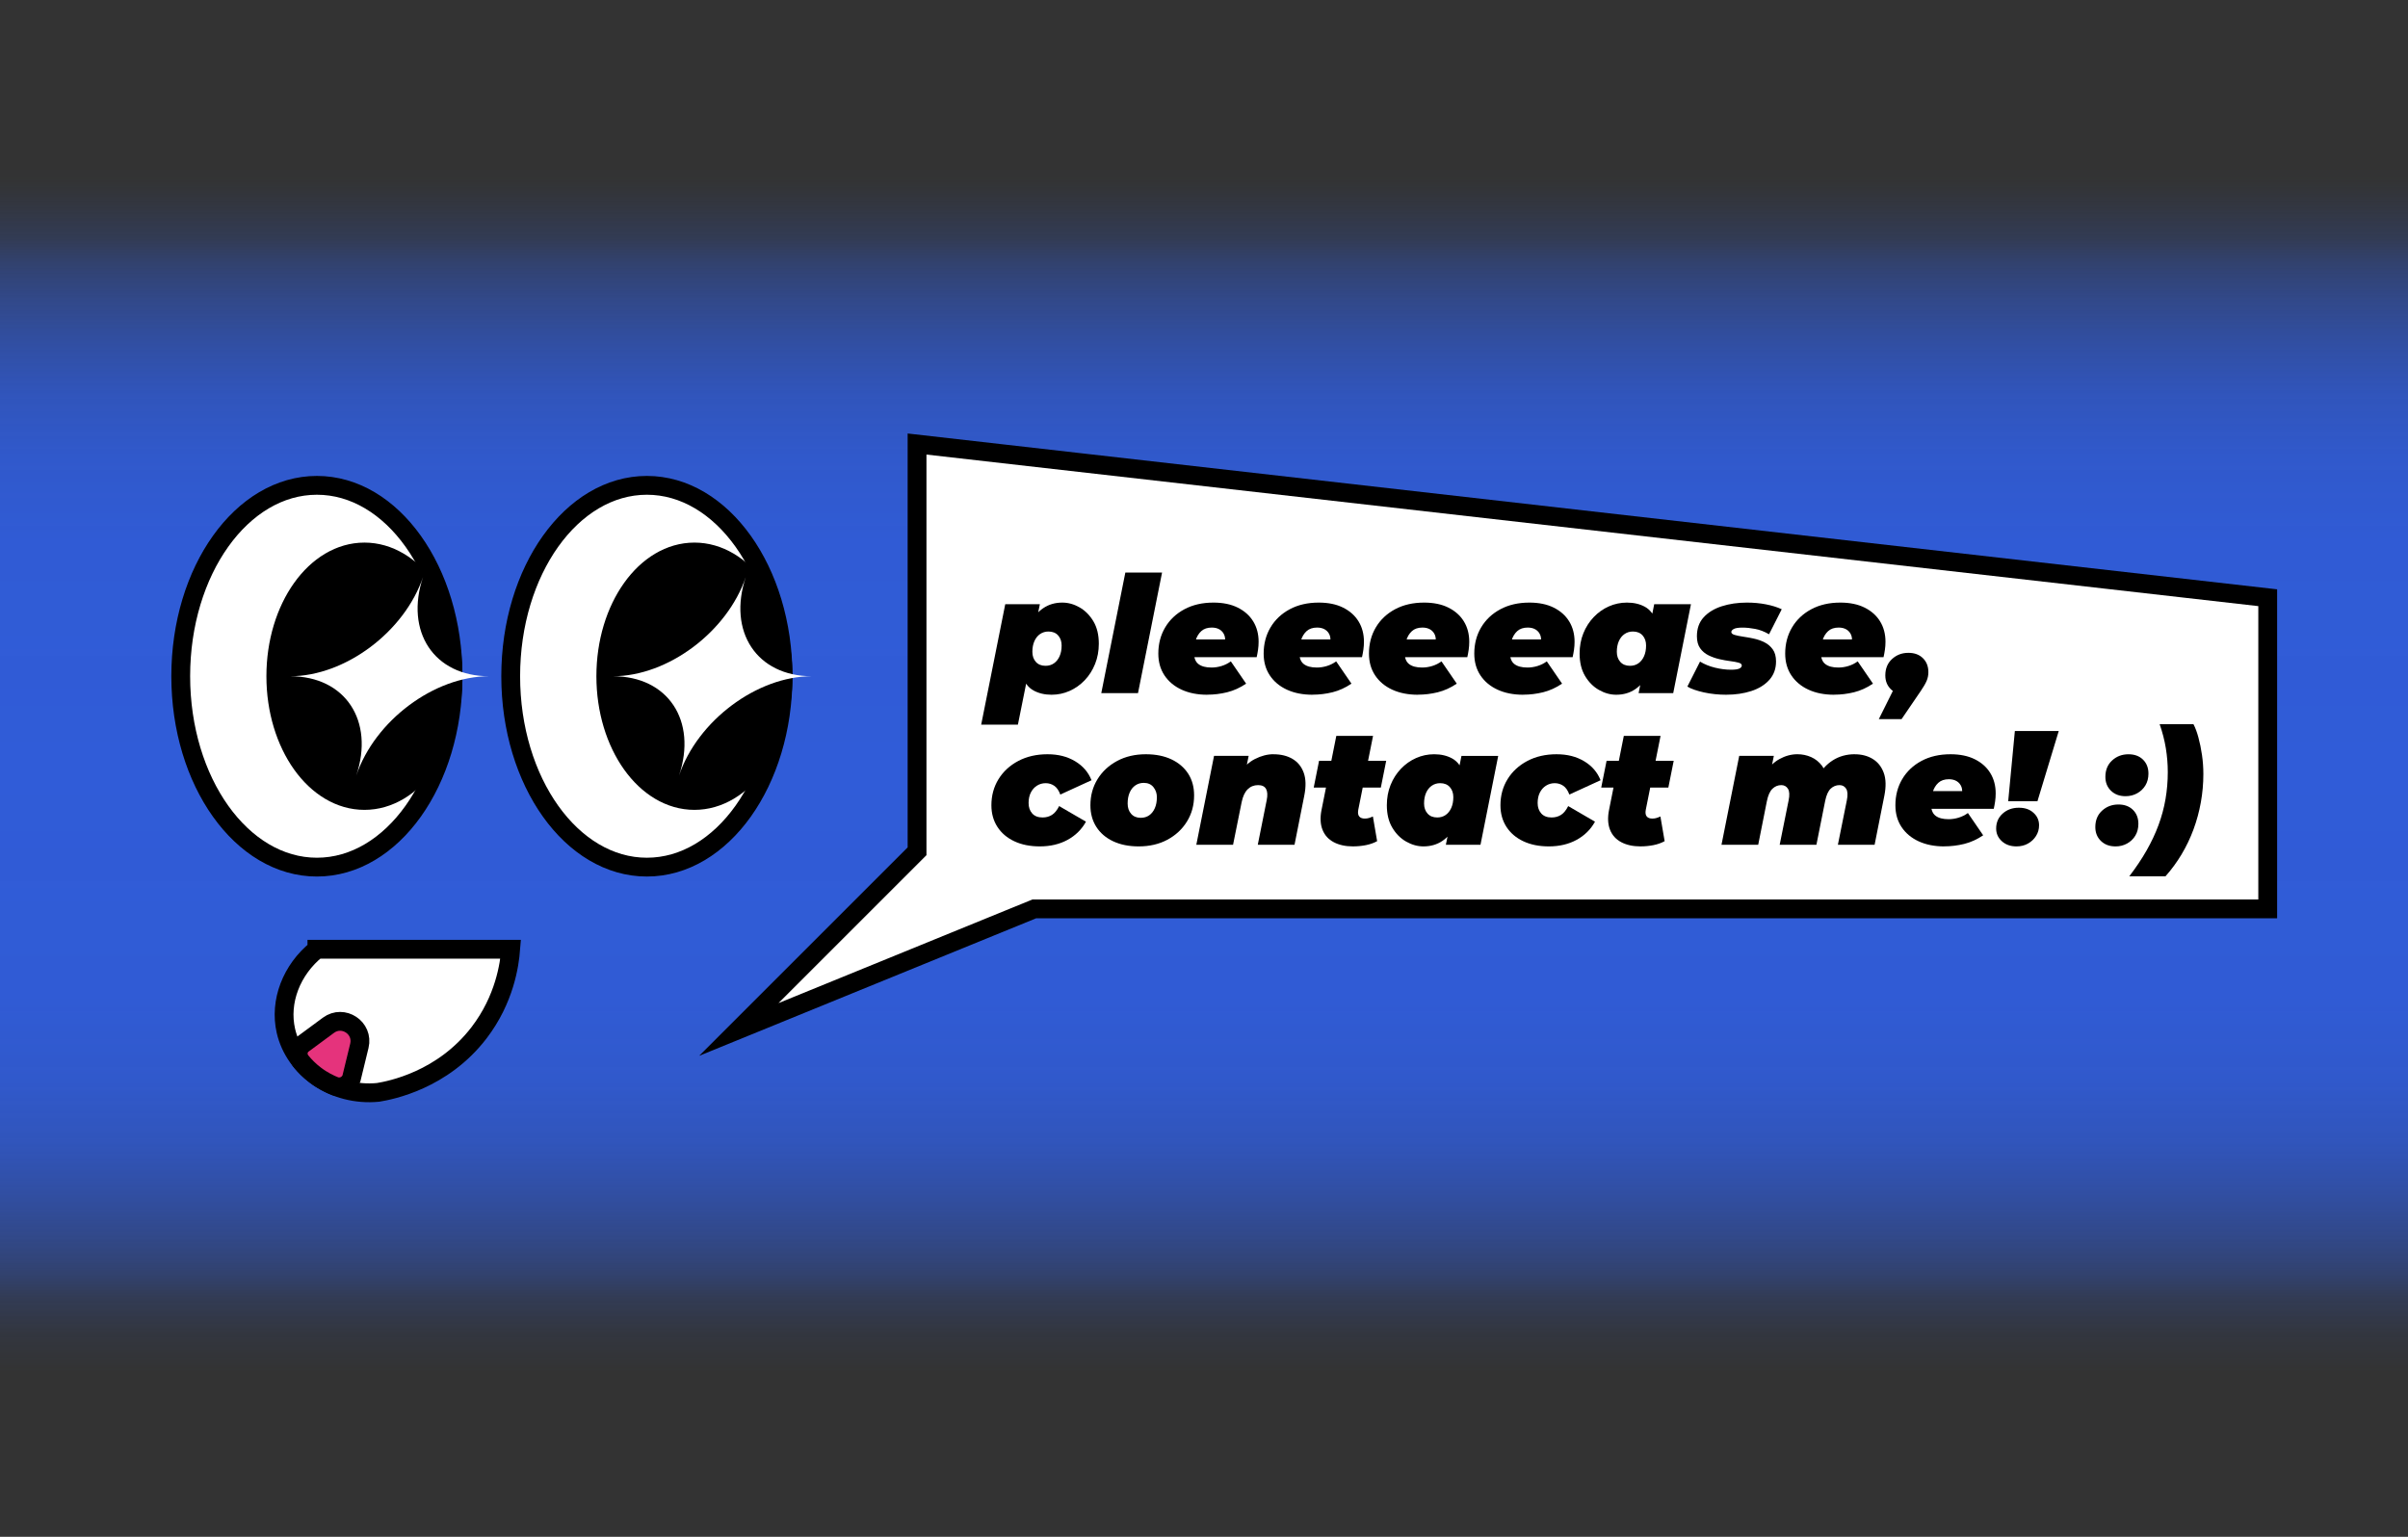 <?xml version="1.0" encoding="UTF-8"?>
<svg id="_Слой_1" data-name="Слой 1" xmlns="http://www.w3.org/2000/svg" xmlns:xlink="http://www.w3.org/1999/xlink" viewBox="0 0 1280 817.06">
  <rect x="0" y="0" width="1280" height="817.06" fill="#333333" stroke="none"/>
  <defs>
    <style>
      .cls-1 {
        fill: url(#_Безымянный_градиент_2);
      }

      .cls-1, .cls-2, .cls-3 {
        stroke-width: 0px;
      }

      .cls-2, .cls-4 {
        fill: #000;
      }

      .cls-4, .cls-5, .cls-6 {
        stroke: #000;
        stroke-miterlimit: 10;
        stroke-width: 10px;
      }

      .cls-5, .cls-3 {
        fill: #fff;
      }

      .cls-6 {
        fill: #e5337c;
      }
    </style>
    <linearGradient id="_Безымянный_градиент_2" data-name="Безымянный градиент 2" x1="640.5" y1="728.53" x2="640.5" y2="88.53" gradientUnits="userSpaceOnUse">
      <stop offset="0" stop-color="#305cd8" stop-opacity="0"/>
      <stop offset="0" stop-color="rgba(48, 92, 216, .08)" stop-opacity=".08"/>
      <stop offset=".03" stop-color="rgba(48, 92, 216, .27)" stop-opacity=".27"/>
      <stop offset=".06" stop-color="rgba(48, 92, 216, .45)" stop-opacity=".45"/>
      <stop offset=".08" stop-color="rgba(48, 92, 216, .6)" stop-opacity=".6"/>
      <stop offset=".11" stop-color="rgba(48, 92, 216, .72)" stop-opacity=".72"/>
      <stop offset=".15" stop-color="rgba(48, 92, 216, .83)" stop-opacity=".83"/>
      <stop offset=".19" stop-color="rgba(48, 92, 216, .91)" stop-opacity=".91"/>
      <stop offset=".24" stop-color="rgba(48, 92, 216, .96)" stop-opacity=".96"/>
      <stop offset=".31" stop-color="rgba(48, 92, 216, .99)" stop-opacity=".99"/>
      <stop offset=".5" stop-color="#305cd8"/>
      <stop offset=".69" stop-color="rgba(48, 92, 216, .99)" stop-opacity=".99"/>
      <stop offset=".76" stop-color="rgba(48, 92, 216, .96)" stop-opacity=".96"/>
      <stop offset=".81" stop-color="rgba(48, 92, 216, .91)" stop-opacity=".91"/>
      <stop offset=".85" stop-color="rgba(48, 92, 216, .83)" stop-opacity=".83"/>
      <stop offset=".89" stop-color="rgba(48, 92, 216, .72)" stop-opacity=".72"/>
      <stop offset=".92" stop-color="rgba(48, 92, 216, .6)" stop-opacity=".6"/>
      <stop offset=".94" stop-color="rgba(48, 92, 216, .45)" stop-opacity=".45"/>
      <stop offset=".97" stop-color="rgba(48, 92, 216, .27)" stop-opacity=".27"/>
      <stop offset=".99" stop-color="rgba(48, 92, 216, .08)" stop-opacity=".08"/>
      <stop offset="1" stop-color="#305cd8" stop-opacity="0"/>
    </linearGradient>
  </defs>
  <rect class="cls-1" x="0" y="88.53" width="1281" height="640"/>
  <ellipse class="cls-5" cx="168.45" cy="359.52" rx="72.38" ry="101.49"/>
  <polygon class="cls-5" points="487.47 236.07 487.47 452.59 392.73 547.32 549.77 483.22 1205.43 483.22 1205.43 317.78 487.47 236.07"/>
  <ellipse class="cls-4" cx="193.72" cy="359.52" rx="47.11" ry="66.05"/>
  <ellipse class="cls-5" cx="343.85" cy="359.52" rx="72.38" ry="101.49"/>
  <ellipse class="cls-4" cx="369.13" cy="359.52" rx="47.11" ry="66.05"/>
  <g>
    <path class="cls-2" d="M521.56,385.26l12.79-64.02h18.4l-1.3,6.39-3.2,17.28-2.5,17.11-4.67,23.24h-19.53ZM558.96,369.36c-3.63,0-6.81-.75-9.55-2.25-2.74-1.5-4.7-4.03-5.88-7.6-1.18-3.57-1.28-8.44-.3-14.6.86-5.12,2.25-9.52,4.15-13.18,1.9-3.66,4.3-6.46,7.21-8.42,2.91-1.96,6.26-2.94,10.07-2.94,3.17,0,6.23.85,9.2,2.55,2.97,1.7,5.41,4.16,7.34,7.39,1.93,3.23,2.89,7.2,2.89,11.92,0,3.86-.66,7.44-1.99,10.76-1.33,3.31-3.15,6.19-5.49,8.64-2.33,2.45-5.01,4.35-8.04,5.7-3.02,1.35-6.23,2.03-9.63,2.03ZM555.77,353.98c1.73,0,3.23-.45,4.49-1.34,1.27-.89,2.26-2.14,2.98-3.76.72-1.61,1.08-3.51,1.08-5.7s-.62-3.97-1.86-5.36c-1.24-1.38-2.95-2.07-5.14-2.07-1.67,0-3.15.45-4.45,1.34-1.3.89-2.3,2.15-3.02,3.76-.72,1.61-1.08,3.51-1.08,5.7s.62,3.97,1.86,5.36c1.24,1.38,2.95,2.07,5.14,2.07Z"/>
    <path class="cls-2" d="M585.4,368.5l12.79-64.11h19.52l-12.79,64.11h-19.53Z"/>
    <path class="cls-2" d="M641.73,369.36c-5.18,0-9.72-.89-13.61-2.68s-6.93-4.32-9.12-7.6-3.28-7.14-3.28-11.58c0-5.18,1.21-9.82,3.63-13.91,2.42-4.09,5.83-7.31,10.24-9.68,4.41-2.36,9.55-3.54,15.42-3.54,5.07,0,9.39.89,12.96,2.68,3.57,1.79,6.31,4.23,8.21,7.34,1.9,3.11,2.85,6.71,2.85,10.8,0,1.44-.1,2.85-.3,4.23-.2,1.38-.45,2.71-.73,3.97h-36.72l1.81-9.42h25.92l-8.12,2.5c.46-1.84.45-3.41-.04-4.71-.49-1.3-1.31-2.3-2.46-3.03-1.15-.72-2.56-1.08-4.23-1.08-2.36,0-4.23.63-5.62,1.9-1.38,1.27-2.38,2.91-2.98,4.92-.6,2.02-.91,4.12-.91,6.31,0,2.94.79,5.03,2.38,6.26s3.9,1.86,6.96,1.86c1.79,0,3.57-.27,5.36-.82,1.78-.55,3.43-1.37,4.92-2.46l8.12,11.84c-3.23,2.19-6.58,3.71-10.07,4.58-3.49.86-7.01,1.29-10.58,1.29Z"/>
    <path class="cls-2" d="M697.71,369.36c-5.18,0-9.72-.89-13.61-2.68-3.89-1.79-6.93-4.32-9.11-7.6-2.19-3.28-3.28-7.14-3.28-11.58,0-5.18,1.21-9.82,3.63-13.91,2.42-4.09,5.83-7.31,10.24-9.68,4.41-2.36,9.55-3.54,15.42-3.54,5.07,0,9.39.89,12.96,2.68,3.57,1.79,6.31,4.23,8.21,7.34,1.9,3.11,2.85,6.71,2.85,10.8,0,1.44-.1,2.85-.3,4.23-.2,1.38-.45,2.71-.73,3.97h-36.72l1.81-9.42h25.92l-8.12,2.5c.46-1.84.45-3.41-.04-4.71-.49-1.3-1.31-2.3-2.46-3.03-1.15-.72-2.56-1.08-4.23-1.08-2.36,0-4.23.63-5.62,1.9s-2.38,2.91-2.98,4.92c-.6,2.02-.91,4.12-.91,6.31,0,2.94.79,5.03,2.38,6.26s3.9,1.86,6.96,1.86c1.79,0,3.57-.27,5.36-.82,1.78-.55,3.43-1.37,4.92-2.46l8.12,11.84c-3.23,2.19-6.58,3.71-10.06,4.58-3.49.86-7.01,1.29-10.58,1.29Z"/>
    <path class="cls-2" d="M753.7,369.36c-5.18,0-9.72-.89-13.61-2.68-3.89-1.79-6.93-4.32-9.12-7.6-2.19-3.28-3.28-7.14-3.28-11.58,0-5.18,1.21-9.82,3.63-13.91,2.42-4.09,5.83-7.31,10.24-9.68,4.41-2.36,9.55-3.54,15.42-3.54,5.07,0,9.39.89,12.96,2.68s6.31,4.23,8.21,7.34c1.9,3.11,2.85,6.71,2.85,10.8,0,1.44-.1,2.85-.3,4.23-.2,1.38-.45,2.71-.73,3.97h-36.72l1.81-9.42h25.92l-8.12,2.5c.46-1.84.45-3.41-.04-4.71-.49-1.3-1.31-2.3-2.46-3.03-1.15-.72-2.56-1.08-4.23-1.08-2.36,0-4.23.63-5.62,1.9s-2.38,2.91-2.98,4.92c-.61,2.02-.91,4.12-.91,6.31,0,2.94.79,5.03,2.38,6.26,1.58,1.24,3.9,1.86,6.96,1.86,1.78,0,3.57-.27,5.36-.82s3.43-1.37,4.92-2.46l8.12,11.84c-3.23,2.19-6.58,3.71-10.07,4.58-3.48.86-7.01,1.29-10.58,1.29Z"/>
    <path class="cls-2" d="M809.68,369.36c-5.18,0-9.72-.89-13.61-2.68s-6.93-4.32-9.12-7.6-3.28-7.14-3.28-11.58c0-5.18,1.21-9.82,3.63-13.91,2.42-4.09,5.83-7.31,10.24-9.68,4.41-2.36,9.55-3.54,15.42-3.54,5.07,0,9.39.89,12.96,2.68,3.57,1.79,6.31,4.23,8.21,7.34,1.9,3.11,2.85,6.71,2.85,10.8,0,1.44-.1,2.85-.3,4.23-.2,1.38-.45,2.71-.73,3.97h-36.72l1.81-9.42h25.92l-8.12,2.5c.46-1.84.45-3.41-.04-4.71-.49-1.3-1.31-2.3-2.46-3.03-1.15-.72-2.56-1.08-4.23-1.08-2.36,0-4.23.63-5.62,1.9-1.38,1.27-2.38,2.91-2.98,4.92-.6,2.02-.91,4.12-.91,6.31,0,2.94.79,5.03,2.38,6.26s3.9,1.86,6.96,1.86c1.79,0,3.57-.27,5.36-.82,1.78-.55,3.43-1.37,4.92-2.46l8.12,11.84c-3.23,2.19-6.58,3.71-10.07,4.58-3.49.86-7.01,1.29-10.58,1.29Z"/>
    <path class="cls-2" d="M859.1,369.36c-3.11,0-6.16-.85-9.16-2.55-3-1.7-5.46-4.18-7.39-7.43-1.93-3.25-2.89-7.21-2.89-11.88,0-3.92.66-7.52,1.99-10.8,1.32-3.28,3.15-6.15,5.49-8.6,2.33-2.45,5.01-4.35,8.04-5.7s6.23-2.03,9.63-2.03c3.69,0,6.88.75,9.59,2.25,2.71,1.5,4.65,4.02,5.83,7.56,1.18,3.54,1.28,8.42.3,14.64-.81,5.07-2.17,9.45-4.1,13.13-1.93,3.69-4.33,6.51-7.21,8.47-2.88,1.96-6.25,2.94-10.11,2.94ZM866.44,353.98c1.73,0,3.23-.45,4.49-1.34s2.26-2.14,2.98-3.76c.72-1.61,1.08-3.51,1.08-5.7s-.62-3.97-1.86-5.36c-1.24-1.38-2.95-2.07-5.14-2.07-1.67,0-3.15.45-4.45,1.34s-2.3,2.15-3.02,3.76c-.72,1.61-1.08,3.51-1.08,5.7s.62,3.97,1.86,5.36c1.24,1.38,2.95,2.07,5.14,2.07ZM871.02,368.5l1.29-6.39,3.2-17.28,2.51-17.11,1.29-6.48h19.53l-9.42,47.26h-18.4Z"/>
    <path class="cls-2" d="M917.67,369.36c-4.21,0-8.19-.42-11.97-1.25-3.77-.83-6.7-1.86-8.77-3.07l6.74-13.3c2.36,1.44,5.02,2.52,7.99,3.24,2.96.72,5.77,1.08,8.42,1.08,2.19,0,3.7-.22,4.54-.65.83-.43,1.25-.96,1.25-1.6,0-.69-.58-1.2-1.73-1.51s-2.63-.59-4.45-.82-3.73-.58-5.75-1.04c-2.02-.46-3.93-1.14-5.75-2.03-1.81-.89-3.3-2.14-4.45-3.76-1.15-1.61-1.73-3.74-1.73-6.39,0-4.09,1.19-7.44,3.58-10.06s5.6-4.58,9.63-5.88c4.03-1.3,8.5-1.95,13.39-1.95,3.46,0,6.78.3,9.98.91s6.03,1.48,8.51,2.63l-6.74,13.3c-2.48-1.44-4.94-2.39-7.39-2.85-2.45-.46-4.68-.69-6.7-.69-2.25,0-3.8.25-4.67.73-.86.49-1.3,1.02-1.3,1.6,0,.69.58,1.21,1.73,1.55s2.62.65,4.41.91c1.79.26,3.7.61,5.75,1.04,2.04.43,3.96,1.1,5.74,1.99s3.25,2.15,4.41,3.76c1.15,1.61,1.73,3.74,1.73,6.39,0,3.92-1.2,7.2-3.59,9.85-2.39,2.65-5.59,4.62-9.59,5.92-4,1.29-8.42,1.94-13.26,1.94Z"/>
    <path class="cls-2" d="M974.95,369.36c-5.18,0-9.72-.89-13.61-2.68-3.89-1.79-6.93-4.32-9.12-7.6-2.19-3.28-3.28-7.14-3.28-11.58,0-5.18,1.21-9.82,3.63-13.91,2.42-4.09,5.83-7.31,10.24-9.68,4.41-2.36,9.55-3.54,15.42-3.54,5.07,0,9.39.89,12.96,2.68,3.57,1.79,6.31,4.23,8.21,7.34,1.9,3.11,2.85,6.71,2.85,10.8,0,1.44-.1,2.85-.3,4.23-.2,1.38-.45,2.71-.73,3.97h-36.72l1.81-9.42h25.92l-8.12,2.5c.46-1.84.45-3.41-.04-4.71-.49-1.3-1.31-2.3-2.46-3.03-1.15-.72-2.56-1.08-4.23-1.08-2.36,0-4.23.63-5.62,1.9-1.38,1.27-2.38,2.91-2.98,4.92-.61,2.02-.91,4.12-.91,6.31,0,2.94.79,5.03,2.38,6.26,1.58,1.24,3.9,1.86,6.95,1.86,1.79,0,3.57-.27,5.36-.82s3.43-1.37,4.92-2.46l8.12,11.84c-3.23,2.19-6.58,3.71-10.06,4.58-3.49.86-7.01,1.29-10.58,1.29Z"/>
    <path class="cls-2" d="M998.71,382.32l12.09-24.28,2.07,11.32c-3.17,0-5.75-.96-7.73-2.89-1.99-1.93-2.98-4.39-2.98-7.39,0-3.63,1.2-6.54,3.59-8.72,2.39-2.19,5.28-3.28,8.68-3.28,3.22,0,5.8.95,7.73,2.85,1.93,1.9,2.89,4.38,2.89,7.43,0,1.61-.3,3.14-.91,4.58-.6,1.44-1.66,3.25-3.15,5.44l-10.19,14.95h-12.09Z"/>
    <path class="cls-2" d="M552.74,449.99c-5.18,0-9.71-.91-13.56-2.72-3.86-1.81-6.86-4.36-8.99-7.65s-3.2-7.11-3.2-11.49c0-5.18,1.27-9.82,3.8-13.91,2.53-4.09,6.05-7.31,10.54-9.68,4.49-2.36,9.65-3.54,15.46-3.54s10.54,1.24,14.69,3.71c4.15,2.48,7.05,5.85,8.73,10.11l-16.59,7.6c-.81-2.19-1.89-3.74-3.24-4.66s-2.87-1.38-4.54-1.38-3.28.45-4.67,1.34c-1.38.89-2.46,2.12-3.24,3.67-.78,1.55-1.17,3.4-1.17,5.53,0,2.25.63,4.09,1.9,5.53,1.27,1.44,3.11,2.16,5.53,2.16,1.9,0,3.57-.46,5.01-1.38,1.44-.92,2.71-2.48,3.8-4.67l14.26,8.29c-2.3,4.15-5.57,7.37-9.81,9.68-4.23,2.3-9.14,3.46-14.73,3.46Z"/>
    <path class="cls-2" d="M605.27,449.99c-5.18,0-9.71-.91-13.56-2.72-3.86-1.81-6.84-4.36-8.94-7.65-2.1-3.28-3.15-7.11-3.15-11.49,0-5.18,1.27-9.82,3.8-13.91,2.53-4.09,6.02-7.31,10.45-9.68,4.43-2.36,9.5-3.54,15.21-3.54,5.24,0,9.78.91,13.61,2.72,3.83,1.81,6.79,4.35,8.9,7.6,2.1,3.26,3.15,7.1,3.15,11.54,0,5.18-1.27,9.82-3.8,13.91-2.54,4.09-6,7.32-10.41,9.68-4.41,2.36-9.49,3.54-15.25,3.54ZM606.4,434.79c1.73,0,3.22-.45,4.49-1.34,1.27-.89,2.26-2.16,2.98-3.8.72-1.64,1.08-3.59,1.08-5.83,0-2.02-.6-3.79-1.81-5.31-1.21-1.53-2.94-2.29-5.18-2.29-1.67,0-3.15.45-4.45,1.34-1.3.89-2.3,2.16-3.02,3.8-.72,1.64-1.08,3.58-1.08,5.83s.62,4.08,1.86,5.49c1.24,1.41,2.95,2.12,5.14,2.12Z"/>
    <path class="cls-2" d="M676.98,401.01c3.92,0,7.27.82,10.06,2.46,2.79,1.64,4.78,4.09,5.96,7.34s1.28,7.33.3,12.22l-5.18,26.09h-19.53l4.75-23.76c.52-2.59.4-4.56-.35-5.92-.75-1.35-2.16-2.03-4.23-2.03-2.19,0-4.03.73-5.53,2.2-1.5,1.47-2.56,3.73-3.2,6.78l-4.58,22.72h-19.53l9.42-47.26h18.4l-2.68,13.22-2.25-3.63c2.25-3.63,5.02-6.28,8.34-7.95,3.31-1.67,6.58-2.51,9.81-2.51Z"/>
    <path class="cls-2" d="M698.32,418.72l2.85-14.25h35.68l-2.85,14.25h-35.68ZM719.23,449.99c-4.03,0-7.46-.75-10.28-2.25s-4.81-3.7-5.96-6.61c-1.15-2.91-1.33-6.41-.52-10.5l7.86-39.4h19.53l-7.86,39.31c-.29,1.61-.12,2.79.52,3.54.63.75,1.61,1.12,2.94,1.12.81,0,1.54-.1,2.2-.3.66-.2,1.37-.47,2.12-.82l2.25,13.13c-1.79.98-3.79,1.68-6,2.12-2.22.43-4.48.65-6.78.65Z"/>
    <path class="cls-2" d="M756.63,449.99c-3.11,0-6.16-.85-9.16-2.55-3-1.7-5.46-4.18-7.39-7.43-1.93-3.25-2.89-7.21-2.89-11.88,0-3.92.66-7.52,1.99-10.8,1.32-3.28,3.15-6.15,5.49-8.6,2.33-2.45,5.01-4.35,8.04-5.7,3.02-1.35,6.23-2.03,9.63-2.03,3.68,0,6.88.75,9.59,2.25,2.71,1.5,4.65,4.02,5.83,7.56,1.18,3.54,1.28,8.42.3,14.64-.81,5.07-2.17,9.45-4.1,13.13-1.93,3.69-4.33,6.51-7.21,8.47-2.88,1.96-6.25,2.94-10.11,2.94ZM763.98,434.61c1.73,0,3.23-.45,4.49-1.34,1.27-.89,2.26-2.14,2.98-3.76.72-1.61,1.08-3.51,1.08-5.7s-.62-3.97-1.86-5.36c-1.24-1.38-2.95-2.07-5.14-2.07-1.67,0-3.15.45-4.45,1.34-1.29.89-2.3,2.15-3.02,3.76-.72,1.61-1.08,3.51-1.08,5.7s.62,3.97,1.86,5.36,2.95,2.07,5.14,2.07ZM768.56,449.13l1.3-6.39,3.2-17.28,2.5-17.11,1.3-6.48h19.53l-9.42,47.26h-18.4Z"/>
    <path class="cls-2" d="M823.33,449.99c-5.18,0-9.71-.91-13.56-2.72-3.86-1.81-6.86-4.36-8.99-7.65-2.13-3.28-3.2-7.11-3.2-11.49,0-5.18,1.27-9.82,3.8-13.91,2.53-4.09,6.05-7.31,10.54-9.68,4.49-2.36,9.65-3.54,15.46-3.54s10.54,1.24,14.69,3.71c4.15,2.48,7.05,5.85,8.73,10.11l-16.59,7.6c-.81-2.19-1.89-3.74-3.24-4.66s-2.87-1.38-4.54-1.38-3.28.45-4.67,1.34-2.46,2.12-3.24,3.67c-.78,1.55-1.17,3.4-1.17,5.53,0,2.25.63,4.09,1.9,5.53,1.27,1.44,3.11,2.16,5.53,2.16,1.9,0,3.57-.46,5.01-1.38s2.71-2.48,3.8-4.67l14.25,8.29c-2.3,4.15-5.57,7.37-9.81,9.68-4.23,2.3-9.14,3.46-14.73,3.46Z"/>
    <path class="cls-2" d="M851.15,418.72l2.85-14.25h35.68l-2.85,14.25h-35.68ZM872.06,449.99c-4.03,0-7.46-.75-10.28-2.25-2.82-1.5-4.81-3.7-5.96-6.61-1.15-2.91-1.33-6.41-.52-10.5l7.86-39.4h19.53l-7.86,39.31c-.29,1.61-.12,2.79.52,3.54.63.75,1.61,1.12,2.94,1.12.81,0,1.54-.1,2.2-.3.66-.2,1.37-.47,2.12-.82l2.25,13.13c-1.79.98-3.79,1.68-6,2.12-2.22.43-4.48.65-6.78.65Z"/>
    <path class="cls-2" d="M985.92,401.01c3.63,0,6.8.82,9.5,2.46,2.71,1.64,4.67,4.09,5.88,7.34,1.21,3.25,1.32,7.33.35,12.22l-5.18,26.09h-19.52l4.75-23.59c.58-2.82.46-4.88-.34-6.18-.81-1.29-1.99-1.94-3.54-1.94-1.79,0-3.34.62-4.67,1.86-1.33,1.24-2.3,3.38-2.94,6.44l-4.67,23.41h-19.53l4.75-23.59c.58-2.82.46-4.88-.35-6.18-.81-1.29-1.99-1.94-3.54-1.94-1.79,0-3.36.65-4.71,1.94-1.35,1.3-2.35,3.53-2.98,6.7l-4.58,23.07h-19.52l9.42-47.26h18.4l-1.99,9.94-2.85-.35c2.13-3.57,4.75-6.21,7.86-7.91,3.11-1.7,6.28-2.55,9.5-2.55,2.59,0,5.02.51,7.3,1.51,2.27,1.01,4.19,2.54,5.75,4.58,1.55,2.04,2.48,4.65,2.76,7.82l-5.1-1.64c2.02-3.86,4.72-6.87,8.12-9.03,3.4-2.16,7.29-3.24,11.66-3.24Z"/>
    <path class="cls-2" d="M1033.53,449.99c-5.18,0-9.72-.89-13.61-2.68-3.89-1.79-6.93-4.32-9.12-7.6-2.19-3.28-3.28-7.14-3.28-11.58,0-5.18,1.21-9.82,3.63-13.91,2.42-4.09,5.83-7.31,10.24-9.68,4.41-2.36,9.55-3.54,15.42-3.54,5.07,0,9.39.89,12.96,2.68,3.57,1.79,6.31,4.23,8.21,7.34,1.9,3.11,2.85,6.71,2.85,10.8,0,1.44-.1,2.85-.3,4.23-.2,1.38-.45,2.71-.73,3.97h-36.72l1.81-9.42h25.92l-8.12,2.5c.46-1.84.45-3.41-.04-4.71-.49-1.3-1.31-2.3-2.46-3.03-1.15-.72-2.56-1.08-4.23-1.08-2.36,0-4.23.63-5.62,1.9-1.38,1.27-2.38,2.91-2.98,4.92-.61,2.02-.91,4.12-.91,6.31,0,2.94.79,5.03,2.38,6.26,1.58,1.24,3.9,1.86,6.95,1.86,1.79,0,3.57-.27,5.36-.82s3.43-1.37,4.92-2.46l8.12,11.84c-3.23,2.19-6.58,3.71-10.06,4.58-3.49.86-7.01,1.29-10.58,1.29Z"/>
    <path class="cls-2" d="M1071.88,449.99c-3.17,0-5.76-.92-7.78-2.76-2.02-1.84-3.02-4.09-3.02-6.74,0-3.22,1.15-5.88,3.46-7.95,2.3-2.07,5.15-3.11,8.55-3.11s5.83.89,7.82,2.68c1.99,1.79,2.98,4,2.98,6.65,0,2.07-.53,3.96-1.6,5.66-1.07,1.7-2.49,3.05-4.28,4.06-1.79,1.01-3.83,1.51-6.13,1.51ZM1067.48,425.97l3.54-37.32h23.33l-11.32,37.32h-15.55Z"/>
    <path class="cls-2" d="M1124.5,449.99c-3.17,0-5.75-.96-7.73-2.89-1.99-1.93-2.98-4.39-2.98-7.39,0-3.63,1.2-6.54,3.59-8.72,2.39-2.19,5.28-3.28,8.68-3.28,3.22,0,5.8.95,7.73,2.85,1.93,1.9,2.89,4.38,2.89,7.43,0,2.42-.55,4.52-1.64,6.31-1.09,1.79-2.56,3.18-4.41,4.19-1.84,1.01-3.89,1.51-6.13,1.51ZM1129.85,423.3c-3.17,0-5.75-.96-7.73-2.89-1.99-1.93-2.98-4.39-2.98-7.39,0-3.63,1.2-6.54,3.59-8.73,2.39-2.19,5.28-3.28,8.68-3.28,3.22,0,5.8.95,7.73,2.85,1.93,1.9,2.89,4.38,2.89,7.43,0,2.42-.55,4.52-1.64,6.31-1.1,1.79-2.56,3.18-4.41,4.19-1.84,1.01-3.89,1.51-6.13,1.51Z"/>
    <path class="cls-2" d="M1131.84,465.89c3.57-4.66,6.64-9.24,9.2-13.74,2.56-4.49,4.68-9,6.35-13.52,1.67-4.52,2.91-9.11,3.71-13.78s1.21-9.45,1.21-14.34c0-4.26-.35-8.51-1.04-12.74-.69-4.23-1.79-8.48-3.28-12.74h17.97c.98,1.84,1.86,4.19,2.63,7.04.78,2.85,1.41,5.95,1.9,9.29.49,3.34.73,6.74.73,10.2,0,5.07-.45,10.08-1.34,15.03-.89,4.95-2.19,9.73-3.89,14.34-1.7,4.61-3.8,9.01-6.31,13.22-2.51,4.21-5.37,8.12-8.6,11.75h-19.27Z"/>
  </g>
  <path class="cls-3" d="M259.98,359.52c-29.19,0-44.89-23.66-35.08-52.85-9.82,29.19-41.44,52.85-70.62,52.85,29.19,0,44.89,23.66,35.08,52.85,9.82-29.19,41.44-52.85,70.62-52.85Z"/>
  <path class="cls-3" d="M431.55,359.52c-29.19,0-44.89-23.66-35.08-52.85-9.82,29.19-41.44,52.85-70.62,52.85,29.19,0,44.89,23.66,35.08,52.85,9.82-29.19,41.44-52.85,70.62-52.85Z"/>
  <path class="cls-5" d="M168.45,504.67h103.02c-.62,8-3.19,26.61-16.85,44.43-19.38,25.27-46.99,30.57-53.62,31.66-23.57,2.29-44.39-12.55-49.02-32.68-3.58-15.57,2.94-32.56,16.47-43.4Z"/>
  <path class="cls-6" d="M191.02,556.02l-4.24,17.43c-.19.45-1.27,2.86-4.01,3.92-2.09.8-3.94.35-4.55.16-2.9-1.13-6.71-2.96-10.66-5.96-3.21-2.43-5.61-4.96-7.35-7.07-.28-.31-1.94-2.21-1.67-4.98.23-2.31,1.64-3.72,2.02-4.08l14.02-10.35c7.89-5.83,18.76,1.4,16.44,10.93Z"/>
</svg>